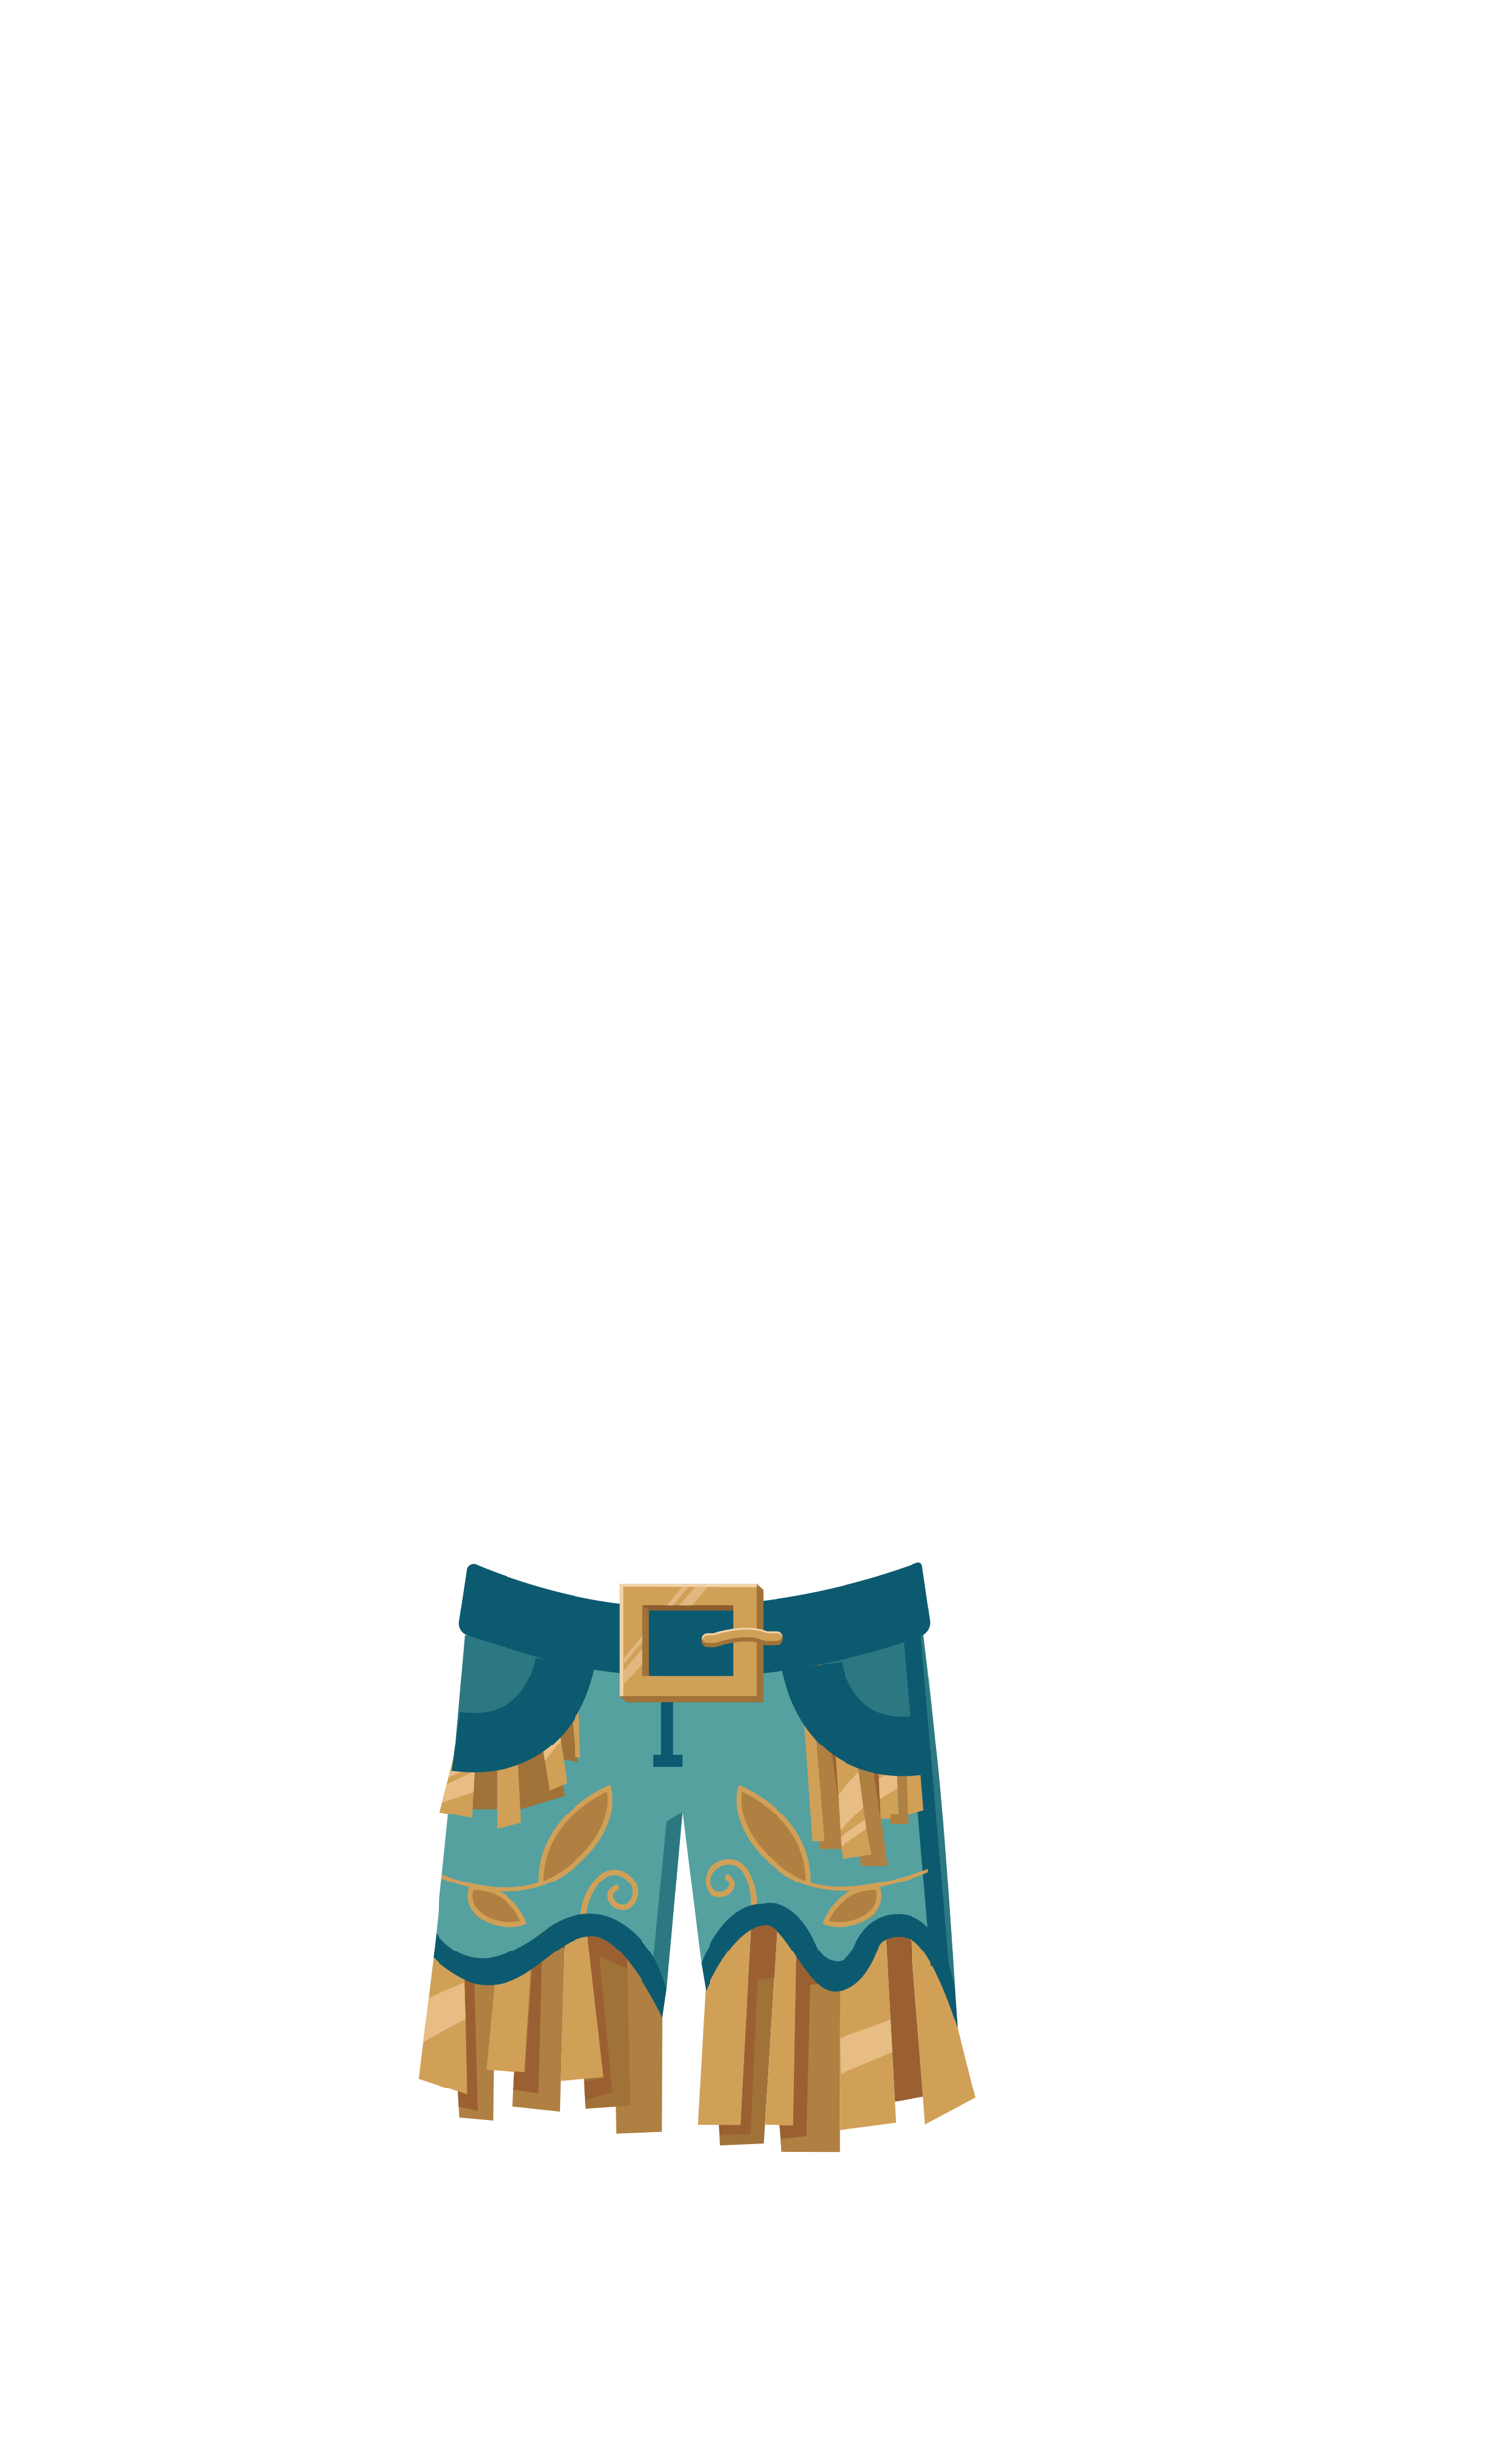 <svg xmlns="http://www.w3.org/2000/svg" width="250" height="414" fill="none" viewBox="0 0 250 414">
  <path fill="#AF8041" d="m77.025 351.812.226 3.989 5.633.498.379-33.253-6.687-1.762.449 30.528Z"/>
  <path fill="#D1A057" d="m73.863 320.696-3.496 28.539 8.21 2.713-.67-30.314-4.044-.938Z"/>
  <path fill="#AF8041" d="m87.821 320.696-1.614 33.277 7.885.852.881-30.647-7.152-3.482Zm15.243 7.459.536 30.309 7.716-.304.107-25.959-8.359-4.046Z"/>
  <path fill="#A07238" d="m98.264 349.593.222 4.747 7.44-.507-.539-24.555-7.922-3.832.799 24.147Z"/>
  <path fill="#D1A057" d="m81.773 347.712 6.39.486 1.656-26.395-5.365-2.515-2.68 28.424Zm12.471 1.861 7.267-.651-2.898-25.143-3.64.399-.729 25.395Z"/>
  <path fill="#9B6032" d="m77.018 351.433 1.56.515-.671-30.314 5.357 1.412-.095 1.922-3.644-1.029.786 30.742-3.162-.679-.131-2.569Zm9.482-3.437 1.763.14 1.782-26.387 4.929 2.429-.095 3.256-3.66-2.692-.696 27.041-4.18-.572.157-3.215Zm11.764 1.597 3.207-.452-2.857-25.362 6.728 3.54.078 3.52-4.649-2.055 2.174 22.818-4.525 1.342-.156-3.351Z"/>
  <path fill="#E8BD84" d="m71.121 343.102 7.177-3.808-.243-6.191-6.028 2.577-.906 7.422Z"/>
  <path fill="#D1A057" d="m118.875 328.933-1.594 28.066 7.239.049 1.799-34.508-7.444 6.393Z"/>
  <path fill="#A07238" d="m120.941 357.024.153 3.396 7.271-.325 1.915-30.623-4.311-.206-1.45 27.782-3.578-.024Z"/>
  <path fill="#D1A057" d="m128.559 356.966 4.817.161.535-29.812-3.15-5.566-2.202 35.217Z"/>
  <path fill="#AF8041" d="m131.125 357.052.313 4.43 9.701.033.07-31.524-7.338-.346-.494 27.481-2.252-.074Z"/>
  <path fill="#D1A057" d="m141.146 357.888 9.462-1.243-1.651-31.199-7.749 4.545-.062 27.897Z"/>
  <path fill="#9B6032" d="m150.424 353.191 4.825-.868-2.096-26.478-4.286-2.066 1.557 29.412Z"/>
  <path fill="#D1A057" d="m153.037 324.384 2.524 32.565 8.359-4.47-5.444-21.669-5.439-6.426Z"/>
  <path fill="#9B6032" d="m120.941 357.024 3.578.024 1.8-34.508 4.443-.791-.655 10.497-2.767.457-1.169 25.844-5.155.115-.075-1.638Zm20.268-27.033-.009 2.918-4.994.581-.609 25.378-4.225.469-.247-2.285 2.252.075.536-29.812 7.296 2.676Z"/>
  <path fill="#E8BD84" d="m141.336 348.416 8.643-3.622-.309-5.36-8.49 3.063.156 5.919Z"/>
  <path fill="#54A1A0" d="m78.459 274.731-5.139 50.032s3.434 5.499 10.166 4.108c6.732-1.392 8.59-7.904 16.96-7.13 8.371.774 11.628 12.399 11.628 12.399l2.66-29.705 3.154 25.519s5.015-10.666 12.089-10.074c3.285.276 5.665 3.335 7.362 7.225 1.544 3.544 4.961 4.919 6.509 1.375 1.429-3.265 4.789-6.883 6.975-6.895 7.749-.05 9.718 12.551 9.718 12.551s-2.413-40.593-5.678-62.003l-76.408 2.598h.004Z"/>
  <path fill="#D1A057" d="M104.44 314.303c1.4.481 2.561 1.761 2.738 3.038.173 1.235-.23 2.078-.601 2.568-.408.544-1.005.939-1.523 1.013-.886.123-2.38-.272-2.87-1.865-.144-.465-.103-.918.115-1.309.441-.794 1.441-1.087 1.556-1.115l.239.885c-.206.057-.782.288-.992.679-.095.177-.107.366-.037.597.358 1.169 1.47 1.28 1.869 1.226.19-.024.593-.222.914-.654.264-.354.552-.968.424-1.894-.115-.839-1.013-1.972-2.256-2.338-.774-.23-1.935-.226-3.063 1.083-2.384 2.762-2.364 5.866-2.364 5.895l-.939-.354c0-.132-.008-3.108 2.611-6.142 1.523-1.766 3.17-1.61 4.019-1.363.057.017.111.033.168.054l-.008-.004Z"/>
  <path fill="#2C7882" d="m153.389 275.484 1.77-1.955s1.668 15.346 2.421 21.92c1.264 11.036 2.965 38.687 2.965 38.687l-2.528-3.89-4.628-54.766v.004Z"/>
  <path fill="#2C7882" d="M136.52 279.868s2.408 15.215 18.347 13.354l-1.478-17.742-16.869 4.384v.004Z"/>
  <path fill="#0C5A70" d="M73.32 324.763s2.833 4.277 7.716 4.326c0 0 4.183.399 11.142-5.174 0 0 6.905-5.578 13.921.345 0 0 4.401 3.487 5.974 9.88l-.696 4.824s-6.209-13.275-11.508-13.658c-6.452-.465-10.812 9.707-19.648 8.077-2.125-.392-5.757-2.734-7.383-4.475l.486-4.145h-.004Z"/>
  <path fill="#8C5D2F" d="m127.189 285.014 1.124 1.008h-23.021l-1.124-1.008h23.021Z"/>
  <path stroke="#0C5A70" stroke-miterlimit="10" stroke-width="3" d="m153.104 272.133 4.912 58.117"/>
  <path fill="#2C7882" d="m109.891 328.846 2.182-22.719 2.66-1.692-2.66 29.705s-1.293-3.927-2.182-5.294Z"/>
  <path fill="#D1A057" d="m133.73 268.128 2.854 41.255h2.017l-2.939-36.521-1.932-4.734Z"/>
  <path fill="#AF8041" d="m137.77 309.383-.024 1.277h4.471l-4.237-32.126-2.318-5.672 2.94 36.521h-.832Zm4.962-20.627 2.043 24.732h4.418l-2.668-19.755-3.793-4.977Z"/>
  <path fill="#9B6032" d="m137.98 281.531 3.69 26.753-1.845-23.019-1.845-3.734Zm8.223 11.345 1.857 12.786-.053-11.007-1.804-1.779Z"/>
  <path fill="#D1A057" d="M148.06 305.662h3.022l-.449-10.25-3.166-3.153.593 13.403Z"/>
  <path fill="#AF8041" d="M149.678 304.892v1.63h2.993l-.375-11.752-1.663-.132.449 10.254h-1.404Z"/>
  <path fill="#D1A057" d="m152.577 304.888 2.713-.794-.704-8.727-2.289.173.28 9.348Zm-7.388-1.247-3.94 3.964-.354-6.146 3.491-3.795-.885-6.62-3.677-5.524 1.478 23.159 4.167-2.926-.28-2.112Zm1.335 7.932-.844-4.268-4.274 2.98.264 2.042 4.854-.754Z"/>
  <path fill="#E8BD84" d="m141.249 307.605 3.94-3.964-.803-5.977-3.491 3.795.354 6.146Zm4.221-1.852-4.167 2.926.103 1.606 4.274-2.98-.21-1.552Z"/>
  <path stroke="#0C5A70" stroke-miterlimit="10" stroke-width="2" d="M112.164 280.547v15.034m-2.273.317h4.842"/>
  <path fill="#E8BD84" d="m147.904 302.241 2.948-1.803-.144-3.301-2.956 1.745.152 3.359Z"/>
  <path stroke="#0C5A70" stroke-miterlimit="10" stroke-width="10" d="M136.52 279.868s2.079 15.565 18.347 13.354"/>
  <path fill="#0C5A70" d="M116.344 281.716c-19.336 0-33.306-5.071-37.89-6.985a2.09 2.09 0 0 1-1.247-2.338l1.314-8.674a1.145 1.145 0 0 1 1.577-.827c3.2 1.383 12.352 4.857 22.419 6.286 11.447 1.626 31.507.868 51.654-6.583a.656.656 0 0 1 .881.519l1.359 9.225a2.365 2.365 0 0 1-1.544 2.565c-14.131 5.088-27.241 6.812-38.523 6.812Z"/>
  <path fill="#2C7882" d="M76.672 292.131s16.569 2.643 17.796-12.481l-16.273-4.919-1.523 17.4Z"/>
  <path fill="#A07238" d="m105.292 267.103-1.124 17.911 1.124 1.008h23.021v-18.919l-1.124-1.009-21.897 1.009Zm19.142 15.437h-15.267v-11.88h15.267v11.88Z"/>
  <path fill="#D1A057" d="M104.168 266.094v18.92h23.021v-18.92h-23.021Zm19.142 15.437h-15.268v-11.88h15.268v11.88Z"/>
  <path fill="#8C5D2F" d="m109.167 270.655-1.124-1.004h15.268v1.004h-14.144Z"/>
  <path fill="#F2D3AA" d="M104.168 285.014h.581v-18.463l22.44.095v-.552h-23.021v18.92Z"/>
  <path fill="#E2B881" d="m115.676 266.629-1.004-.032-2.508 3.058h.972l2.54-3.026Zm-10.928 12.07v.93l3.294-3.919v-1.029l-3.294 4.018Zm0 2.017v2.478l3.294-3.861v-2.474l-3.294 3.857Zm14.147-14.099-2.095-.008-2.603 3.046h2.104l2.594-3.038Z"/>
  <path fill="#D1A057" d="M118.895 276.513c.523 0 1.12.083 1.626-.049.548-.14 1.083-.334 1.639-.461 1.038-.243 2.038-.395 3.101-.416.539-.012 1.091 0 1.626.095.589.103 1.141.407 1.717.498.659.107 1.379.016 2.046.016 1.326 0 1.326-2.058 0-2.058h-1.91l.519.14c-2.286-1.029-4.871-.86-7.268-.35-.642.136-1.334.272-1.943.519-.017.008-.099.02-.111.037.07-.132.399-.013.164-.037-.086-.009-.177 0-.263 0h-.947c-1.326 0-1.326 2.058 0 2.058l.004.008Z"/>
  <path fill="#F2D3AA" d="M120.02 274.801s.09-.029.106-.037h-.07a.076.076 0 0 0-.036.037Zm.107-.037h.053c.132.012.087-.017.013-.025l-.066.025Zm-.078-.309.065-.025a.245.245 0 0 0-.135.021h.07v.004Z"/>
  <path fill="#F2D3AA" d="M118.974 274.764h1.087a.225.225 0 0 1 .136-.021c.597-.235 1.26-.366 1.878-.498 2.281-.486 4.73-.659 6.929.21h1.73c.469 0 .77.259.905.593-.049-.47-.374-.902-.984-.902h-1.729c-2.199-.868-4.649-.695-6.93-.21-.621.132-1.284.264-1.877.498.074.009.119.037-.013.025h-.053c-.021.008-.099.021-.107.037a.078.078 0 0 1 .037-.037h-1.087c-.857 0-1.157.856-.906 1.466-.058-.552.268-1.157.984-1.157v-.004Z"/>
  <path fill="#A07238" d="M130.652 275.715c-.667 0-1.388.086-2.046-.017-.573-.095-1.129-.395-1.717-.498-.536-.095-1.087-.107-1.627-.095-1.066.021-2.063.173-3.1.416-.556.128-1.091.321-1.639.461-.511.132-1.108.05-1.626.05-.519 0-.824-.305-.939-.68-.19.601.123 1.379.939 1.379.523 0 1.12.083 1.626-.049.548-.14 1.083-.333 1.639-.461 1.037-.243 2.038-.395 3.1-.416.54-.012 1.091 0 1.627.095.588.103 1.14.407 1.717.498.658.107 1.379.016 2.046.016.815 0 1.128-.778.939-1.379a.938.938 0 0 1-.939.68Z"/>
  <path fill="#D1A057" d="m76.53 294.395-2.577 10.09 5.431.992.597-11.349-3.45.267Z"/>
  <path fill="#A07238" d="M79.463 303.937h4.084V293.14l-3.565.988-.52 9.809Z"/>
  <path fill="#D1A057" d="M83.547 293.14v14.21l4.088-1.046-.732-14.869-3.356 1.705Z"/>
  <path fill="#A07238" d="m86.903 291.435.617 12.502 7.416-2.227-.45-2.173-.567.243-2.055-12.556s-3.22 3.326-4.966 4.211h.005Z"/>
  <path fill="#D1A057" d="m92.404 300.833 2.915-1.239-2.174-14.815-2.795 3.503 2.054 12.551Z"/>
  <path fill="#A07238" d="m93.397 286.492 1.35 9.204 2.458.449-1.573-14.684-2.236 5.031Z"/>
  <path fill="#D1A057" d="m97.056 280.029.552 15.288h-.803l-1.22-12.67 1.47-2.618Z"/>
  <path fill="#E8BD84" d="m75.155 299.78 4.64-2.162-.164 3.475-5.254 1.716.778-3.029Zm.281-1.108 4.41-1.988v-.856l-4.176 1.926-.234.918Zm16.16-2.774 2.68-3.405-.28-1.901-2.68 3.602.28 1.704Z"/>
  <path stroke="#0C5A70" stroke-miterlimit="10" stroke-width="10" d="M95.02 279.238s-2.08 15.565-18.348 13.354"/>
  <path fill="#AF8041" d="M91.143 316.834s-.82-6.895 3.957-11.242c4.776-4.343 7.613-5.277 7.613-5.277s.276 6.899-4.632 11.497c-3.302 3.092-6.934 5.022-6.934 5.022h-.004Zm-12.257.214s-.79 4.491 2.376 5.57c3.167 1.078 6.918.766 6.918.766s-1.857-3.767-3.15-4.475c-1.293-.708-6.14-1.861-6.14-1.861h-.004Z"/>
  <path fill="#D1A057" d="M90.54 316.32a15.08 15.08 0 0 1 1.86-7.612c3.266-5.973 9.685-8.616 9.772-8.653l.411-.164.132.424c.091.296 2.104 7.29-7.049 14.169-9.124 6.858-21.295 1.144-21.398 1.091l.07-.696c.082.041 8.922 3.976 16.202 1.437v.004Zm4.636-2.487c7.469-5.61 7.148-11.205 6.864-12.823-2.063.976-10.664 5.607-10.685 15.001a17.178 17.178 0 0 0 3.821-2.178Z"/>
  <path fill="#D1A057" d="M79.254 316.793c6.97-.226 9.144 6.014 9.165 6.08l.124.371-.367.14c-.136.053-3.327 1.239-6.917-.766-3.735-2.087-2.388-5.533-2.376-5.57l.099-.247.263-.008h.009Zm.313.811c-.194.729-.49 2.857 2.095 4.302 2.545 1.42 4.912 1.062 5.826.831-.56-1.28-2.692-5.162-7.921-5.133Zm42.676-5.249c-1.474.132-2.907 1.095-3.385 2.293-.461 1.157-.271 2.075-.033 2.639.268.626.754 1.153 1.236 1.346.831.329 2.375.305 3.232-1.124.251-.415.321-.864.202-1.296-.235-.877-1.141-1.4-1.244-1.458l-.445.803c.186.103.692.469.803.898.054.193.017.382-.107.588-.63 1.05-1.733.893-2.108.745-.177-.07-.523-.358-.733-.856-.173-.408-.304-1.07.041-1.939.313-.786 1.454-1.675 2.751-1.729.807-.037 1.935.243 2.717 1.783 1.651 3.252.894 6.261.886 6.29l.996-.12c.033-.127.754-3.013-1.066-6.586-1.059-2.079-2.693-2.322-3.574-2.285-.058 0-.12.008-.177.013l.008-.005Z"/>
  <path fill="#AF8041" d="M135.674 316.834s.82-6.895-3.956-11.242c-4.777-4.343-7.614-5.277-7.614-5.277s-.275 6.899 4.633 11.497c3.302 3.092 6.933 5.022 6.933 5.022h.004Zm12.254.214s.79 4.491-2.376 5.57c-3.166 1.074-6.917.766-6.917.766s1.857-3.767 3.15-4.475c1.293-.708 6.139-1.861 6.139-1.861h.004Z"/>
  <path fill="#D1A057" d="M156.055 313.953v.543c-.103.049-15.165 7.253-24.902-.008-9.178-6.846-7.14-13.877-7.049-14.169l.131-.424.412.165c.087.037 6.506 2.675 9.771 8.652a15.086 15.086 0 0 1 1.861 7.612c7.28 2.54 19.698-2.326 19.78-2.367l-.004-.004Zm-20.591 2.058c-.017-9.394-8.622-14.025-10.685-15.001-.284 1.618-.605 7.213 6.864 12.823a17.055 17.055 0 0 0 3.821 2.178Z"/>
  <path fill="#D1A057" d="m147.828 316.801.099.247c.012.033 1.359 3.483-2.376 5.57-3.59 2.005-6.781.819-6.917.766l-.366-.14.123-.371c.021-.062 2.199-6.302 9.166-6.08l.263.008h.008Zm-8.502 5.936c.914.227 3.281.589 5.826-.831 2.586-1.445 2.289-3.573 2.096-4.302-5.229-.029-7.362 3.853-7.922 5.133Z"/>
  <path fill="#0C5A70" d="M117.887 329.954s3.409-10.209 10.396-10.057c0 0 5.18-1.84 9.059 7.208 0 0 .955 2.429 3.57 2.478 1.626.029 2.787-2.729 2.787-2.729s1.705-5.113 7.132-5.269c5.426-.157 8.506 6.199 9.717 12.551l.453 6.73s-4.122-13.317-7.844-15.021c-2.273-1.041-4.962-.156-5.427 1.239-.465 1.396-2.635 7.517-7.44 7.517-4.805 0-8.103-11.633-11.858-11.16-5.526.696-9.767 11.082-9.767 11.082l-.774-4.574-.004.005Z"/>
</svg>
